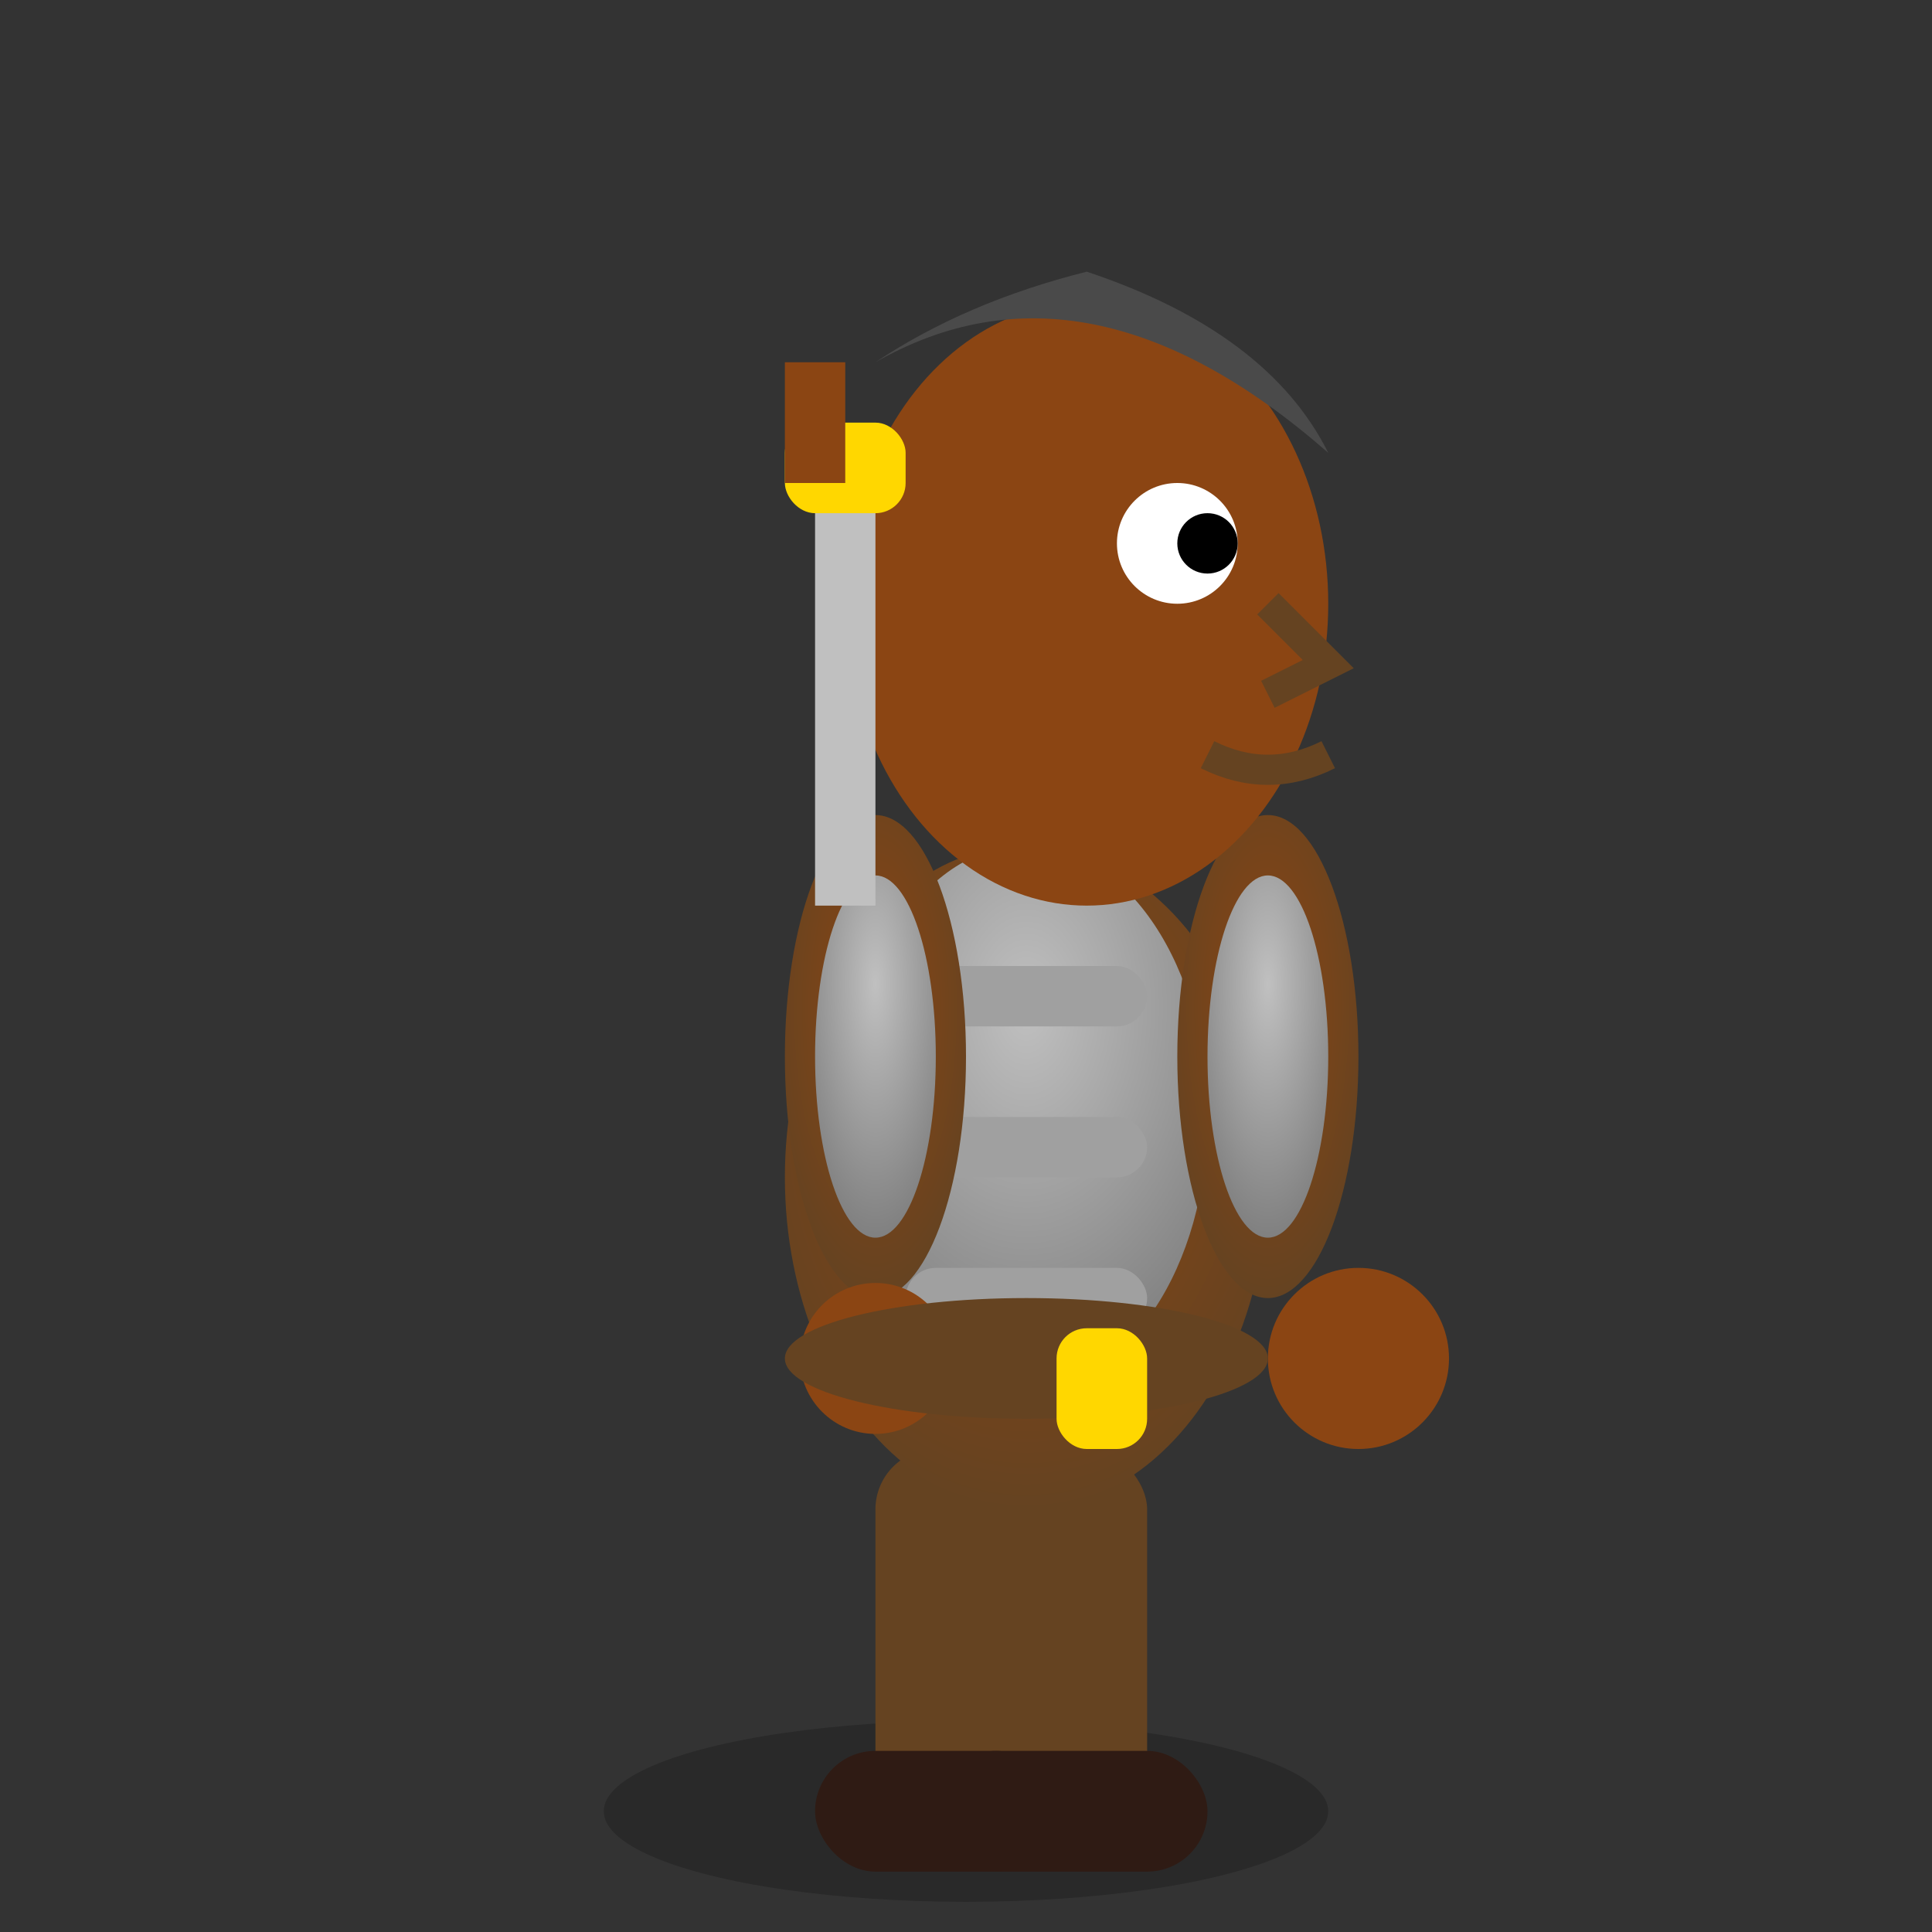 <svg width="64" height="64" viewBox="0 0 64 64" xmlns="http://www.w3.org/2000/svg">
  <rect x="0" y="0" width="64" height="64" fill="#333333" stroke="none"/>
  <!-- Kubo Character - Right Facing Idle Frame 1 -->
  <defs>
    <radialGradient id="bodyGradient" cx="50%" cy="40%" r="60%">
      <stop offset="0%" stop-color="#8B4513" />
      <stop offset="100%" stop-color="#654321" />
    </radialGradient>
    <radialGradient id="armorGradient" cx="50%" cy="30%" r="70%">
      <stop offset="0%" stop-color="#C0C0C0" />
      <stop offset="100%" stop-color="#808080" />
    </radialGradient>
  </defs>
  
  <!-- Shadow -->
  <ellipse cx="32" cy="60" rx="12" ry="3" fill="rgba(0,0,0,0.2)" />
  
  <!-- Back Leg -->
  <rect x="29" y="48" width="5" height="12" fill="#654321" rx="2" />
  <!-- Front Leg -->
  <rect x="33" y="48" width="5" height="12" fill="#654321" rx="2" />
  
  <!-- Back Boot -->
  <rect x="27" y="58" width="8" height="4" fill="#2F1B14" rx="2" />
  <!-- Front Boot -->
  <rect x="31" y="58" width="9" height="4" fill="#2F1B14" rx="2" />
  
  <!-- Body/Torso (side view, mirrored) -->
  <ellipse cx="34" cy="39" rx="8" ry="11" fill="url(#bodyGradient)" />
  
  <!-- Armor Side Plate -->
  <ellipse cx="34" cy="37" rx="6" ry="9" fill="url(#armorGradient)" />
  <rect x="30" y="32" width="8" height="2" fill="#A0A0A0" rx="1" />
  <rect x="30" y="37" width="8" height="2" fill="#A0A0A0" rx="1" />
  <rect x="30" y="42" width="8" height="2" fill="#A0A0A0" rx="1" />
  
  <!-- Back Arm -->
  <ellipse cx="29" cy="35" rx="3" ry="8" fill="url(#bodyGradient)" />
  <!-- Front Arm -->
  <ellipse cx="42" cy="35" rx="3" ry="8" fill="url(#bodyGradient)" />
  
  <!-- Arm Guards -->
  <ellipse cx="29" cy="35" rx="2" ry="6" fill="url(#armorGradient)" />
  <ellipse cx="42" cy="35" rx="2" ry="6" fill="url(#armorGradient)" />
  
  <!-- Back Hand -->
  <circle cx="29" cy="45" r="2.5" fill="#8B4513" />
  <!-- Front Hand -->
  <circle cx="45" cy="45" r="3" fill="#8B4513" />
  
  <!-- Head (profile, mirrored) -->
  <ellipse cx="36" cy="20" rx="8" ry="10" fill="#8B4513" />
  
  <!-- Hair (side view, mirrored) -->
  <path d="M44 15 Q36 8 29 12 Q32 10 36 9 Q42 11 44 15" fill="#4A4A4A" />
  
  <!-- Eye (profile, mirrored) -->
  <circle cx="39" cy="18" r="2" fill="white" />
  <circle cx="40" cy="18" r="1" fill="black" />
  
  <!-- Nose (profile, mirrored) -->
  <path d="M42 20 L44 22 L42 23" stroke="#654321" stroke-width="1" fill="none" />
  
  <!-- Mouth (profile, mirrored) -->
  <path d="M44 25 Q42 26 40 25" stroke="#654321" stroke-width="1" fill="none" />
  
  <!-- Sword (on back, side view, mirrored) -->
  <rect x="27" y="15" width="2" height="15" fill="#C0C0C0" />
  <rect x="26" y="14" width="4" height="3" fill="#FFD700" rx="1" />
  <rect x="26" y="12" width="2" height="4" fill="#8B4513" />
  
  <!-- Belt (side view) -->
  <ellipse cx="34" cy="45" rx="8" ry="2" fill="#654321" />
  <rect x="35" y="44" width="3" height="4" fill="#FFD700" rx="1" />
</svg>